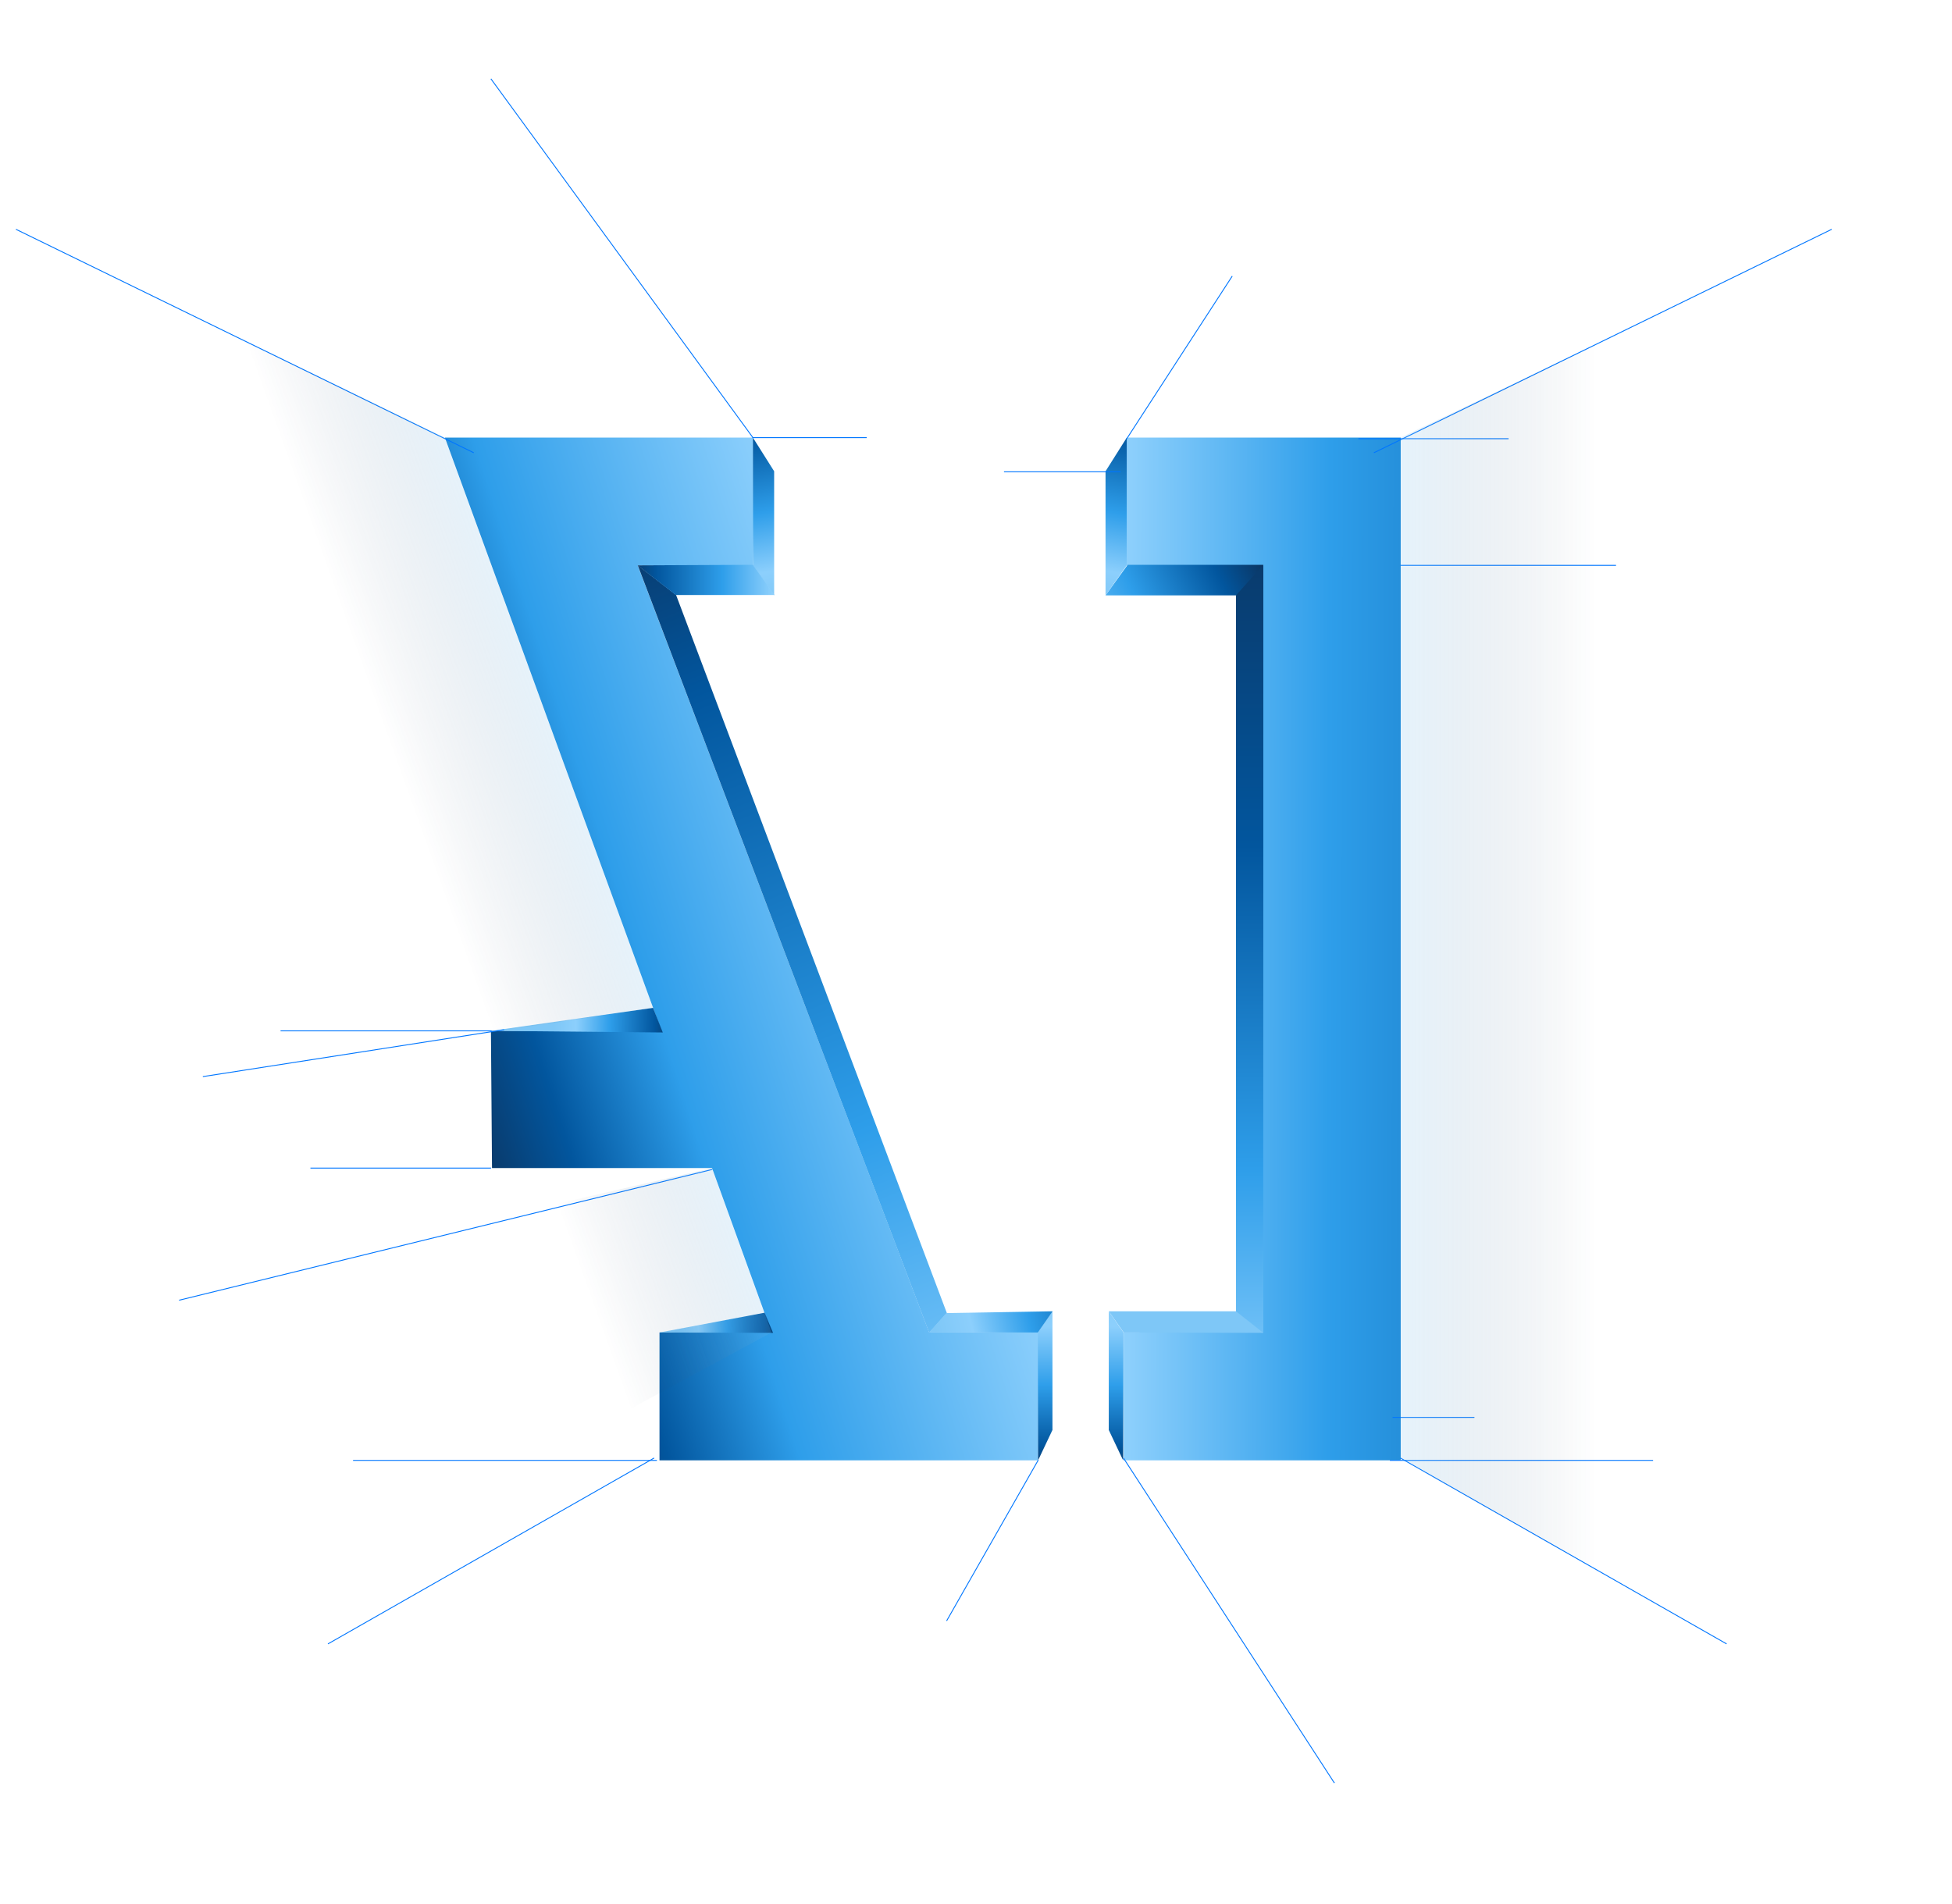 <?xml version="1.0" encoding="utf-8"?>
<!-- Generator: Adobe Illustrator 22.0.1, SVG Export Plug-In . SVG Version: 6.00 Build 0)  -->
<svg version="1.1" xmlns="http://www.w3.org/2000/svg" xmlns:xlink="http://www.w3.org/1999/xlink" x="0px" y="0px"
	 viewBox="0 0 1085 1058.5" style="enable-background:new 0 0 1085 1058.5;" xml:space="preserve">
<style type="text/css">
	.st0{fill:url(#Fill-34_2_);}
	.st1{fill:url(#Fill-35_1_);}
	.st2{fill:url(#Fill-34_3_);}
	.st3{fill:url(#Rectangle-Copy_2_);}
	.st4{fill:url(#Rectangle-Copy_3_);}
	.st5{fill:url(#Rectangle-Copy-3_2_);}
	.st6{fill:url(#Rectangle-Copy-3_3_);}
	.st7{fill:url(#Rectangle-Copy-2_1_);}
	.st8{fill:url(#Rectangle-4-Copy-4_1_);}
	.st9{fill:url(#Rectangle-4-Copy-5_1_);}
	.st10{fill:url(#Rectangle_1_);}
	.st11{fill:url(#Rectangle-4-Copy-2_1_);}
	.st12{fill:url(#Rectangle-4-Copy-3_1_);}
	.st13{fill:none;stroke:#0076FF;stroke-width:0.5;stroke-linecap:square;}
	.st14{opacity:0.199;fill:url(#Rectangle-5_4_);enable-background:new    ;}
	.st15{opacity:0.199;fill:url(#Rectangle-5_5_);enable-background:new    ;}
	.st16{opacity:0.199;fill:url(#Rectangle-5_6_);enable-background:new    ;}
</style>
<g id="Layer_1">
	<title>logo_ai3d</title>
	<desc>Created with Sketch.</desc>
	<g id="Group-3" transform="translate(364.377, 242.37)">
		
			<linearGradient id="Fill-34_2_" gradientUnits="userSpaceOnUse" x1="-3764.85" y1="1267.952" x2="-3767.951" y2="1267.982" gradientTransform="matrix(153.943 0 0 -568.596 580228.562 721248.875)">
			<stop  offset="0" style="stop-color:#0E294C"/>
			<stop  offset="0.207" style="stop-color:#02569E"/>
			<stop  offset="0.418" style="stop-color:#1C80CA"/>
			<stop  offset="0.595" style="stop-color:#2E9EEA"/>
			<stop  offset="0.827" style="stop-color:#8CCFFC"/>
			<stop  offset="1" style="stop-color:#7EC7F7"/>
		</linearGradient>
		<polygon id="Fill-34" class="st0" points="414.2,0.9 261.9,0.9 261.9,72 337.8,72 337.8,498.4 260.2,498.4 260.2,569.5 
			414.2,569.5 		"/>
		
			<linearGradient id="Fill-35_1_" gradientUnits="userSpaceOnUse" x1="-505.538" y1="471.991" x2="-168.055" y2="579.985" gradientTransform="matrix(1 0 0 -1 364.377 817.63)">
			<stop  offset="0" style="stop-color:#0E294C"/>
			<stop  offset="0.207" style="stop-color:#02569E"/>
			<stop  offset="0.404" style="stop-color:#2E9EEA"/>
			<stop  offset="0.827" style="stop-color:#8CCFFC"/>
			<stop  offset="1" style="stop-color:#7EC7F7"/>
		</linearGradient>
		<polygon id="Fill-35" class="st1" points="152.1,498.4 -9.9,72 54.2,72 54.2,0.9 -117.1,0.9 3.3,330.7 -91.5,330.7 -90.9,407 
			31.4,407 64.5,498.4 2.2,498.4 2.2,569.5 212.6,569.5 212.6,498.4 		"/>
	</g>
	<linearGradient id="Fill-34_3_" gradientUnits="userSpaceOnUse" x1="787.491" y1="467.224" x2="638.986" y2="539.981">
		<stop  offset="0" style="stop-color:#0E294C"/>
		<stop  offset="0.207" style="stop-color:#02569E"/>
		<stop  offset="0.49" style="stop-color:#2E9EEA"/>
		<stop  offset="0.786" style="stop-color:#8CCFFC"/>
		<stop  offset="1" style="stop-color:#7EC7F7"/>
	</linearGradient>
	<polygon id="Fill-34_1_" class="st2" points="702.1,314 626.8,314 614.5,331 701.5,331 687,729 616.3,729 624.6,740.8 702.2,741 	
		"/>
	
		<linearGradient id="Rectangle-Copy_2_" gradientUnits="userSpaceOnUse" x1="410.641" y1="842.192" x2="434.108" y2="721.926" gradientTransform="matrix(1 0 0 -1 0 1060)">
		<stop  offset="0" style="stop-color:#0E294C"/>
		<stop  offset="0.207" style="stop-color:#02569E"/>
		<stop  offset="0.56" style="stop-color:#2E9EEA"/>
		<stop  offset="0.827" style="stop-color:#8CCFFC"/>
		<stop  offset="1" style="stop-color:#7EC7F7"/>
	</linearGradient>
	<polygon id="Rectangle-Copy" class="st3" points="418.5,243.3 430.3,262 430.3,331 418.5,314.3 	"/>
	
		<linearGradient id="Rectangle-Copy_3_" gradientUnits="userSpaceOnUse" x1="527.575" y1="842.192" x2="551.041" y2="721.926" gradientTransform="matrix(-1 0 0 -1 1161.733 1060)">
		<stop  offset="0" style="stop-color:#0E294C"/>
		<stop  offset="0.207" style="stop-color:#02569E"/>
		<stop  offset="0.56" style="stop-color:#2E9EEA"/>
		<stop  offset="0.827" style="stop-color:#8CCFFC"/>
		<stop  offset="1" style="stop-color:#7EC7F7"/>
	</linearGradient>
	<polygon id="Rectangle-Copy_1_" class="st4" points="626.3,314.3 614.5,331 614.5,262 626.3,243.3 	"/>
	
		<linearGradient id="Rectangle-Copy-3_2_" gradientUnits="userSpaceOnUse" x1="580.867" y1="234" x2="580.867" y2="341.005" gradientTransform="matrix(1 0 0 -1 0 1060)">
		<stop  offset="0" style="stop-color:#0E294C"/>
		<stop  offset="0.207" style="stop-color:#02569E"/>
		<stop  offset="0.521" style="stop-color:#2E9EEA"/>
		<stop  offset="0.827" style="stop-color:#8CCFFC"/>
		<stop  offset="1" style="stop-color:#87CDFA"/>
		<stop  offset="1" style="stop-color:#7EC7F7"/>
	</linearGradient>
	<polygon id="Rectangle-Copy-3" class="st5" points="576.8,740.8 585,729 585,795 577,811.9 	"/>
	
		<linearGradient id="Rectangle-Copy-3_3_" gradientUnits="userSpaceOnUse" x1="579.356" y1="234" x2="579.356" y2="341.005" gradientTransform="matrix(-1 0 0 -1 1199.789 1060)">
		<stop  offset="0" style="stop-color:#0E294C"/>
		<stop  offset="0.207" style="stop-color:#02569E"/>
		<stop  offset="0.521" style="stop-color:#2E9EEA"/>
		<stop  offset="0.827" style="stop-color:#8CCFFC"/>
		<stop  offset="1" style="stop-color:#87CDFA"/>
		<stop  offset="1" style="stop-color:#7EC7F7"/>
	</linearGradient>
	<polygon id="Rectangle-Copy-3_1_" class="st6" points="624.3,811.9 616.3,795 616.3,729 624.5,740.8 	"/>
	
		<linearGradient id="Rectangle-Copy-2_1_" gradientUnits="userSpaceOnUse" x1="328.572" y1="815.865" x2="604.66" y2="130.695" gradientTransform="matrix(1 0 0 -1 0 1060)">
		<stop  offset="0" style="stop-color:#0E294C"/>
		<stop  offset="0.207" style="stop-color:#02569E"/>
		<stop  offset="0.56" style="stop-color:#2E9EEA"/>
		<stop  offset="0.827" style="stop-color:#8CCFFC"/>
		<stop  offset="1" style="stop-color:#7EC7F7"/>
	</linearGradient>
	<polygon id="Rectangle-Copy-2" class="st7" points="354.5,314.3 375.8,330.8 526.3,730 516.5,741 	"/>
	
		<linearGradient id="Rectangle-4-Copy-4_1_" gradientUnits="userSpaceOnUse" x1="636.07" y1="345.996" x2="520.425" y2="316.767" gradientTransform="matrix(1 0 0 -1 0 1060)">
		<stop  offset="0" style="stop-color:#0E294C"/>
		<stop  offset="0.207" style="stop-color:#02569E"/>
		<stop  offset="0.56" style="stop-color:#2E9EEA"/>
		<stop  offset="0.827" style="stop-color:#8CCFFC"/>
		<stop  offset="1" style="stop-color:#7EC7F7"/>
	</linearGradient>
	<polygon id="Rectangle-4-Copy-4" class="st8" points="516.4,740.8 576.9,740.8 585.1,729 526,730 	"/>
	
		<linearGradient id="Rectangle-4-Copy-5_1_" gradientUnits="userSpaceOnUse" x1="343.288" y1="737.6" x2="446.995" y2="737.6" gradientTransform="matrix(1 0 0 -1 0 1060)">
		<stop  offset="0" style="stop-color:#0E294C"/>
		<stop  offset="0.207" style="stop-color:#02569E"/>
		<stop  offset="0.56" style="stop-color:#2E9EEA"/>
		<stop  offset="0.827" style="stop-color:#8CCFFC"/>
		<stop  offset="1" style="stop-color:#7EC7F7"/>
	</linearGradient>
	<polygon id="Rectangle-4-Copy-5" class="st9" points="375.6,330.8 430.5,330.8 418.5,314 354.4,314.3 	"/>
	<linearGradient id="Rectangle_1_" gradientUnits="userSpaceOnUse" x1="694.561" y1="208" x2="694.561" y2="907.152">
		<stop  offset="0" style="stop-color:#0E294C"/>
		<stop  offset="0.375" style="stop-color:#02569E"/>
		<stop  offset="0.632" style="stop-color:#2E9EEA"/>
		<stop  offset="0.827" style="stop-color:#8CCFFC"/>
		<stop  offset="1" style="stop-color:#7EC7F7"/>
	</linearGradient>
	<polygon id="Rectangle" class="st10" points="687,331 702.2,314 702.2,741 687,729 	"/>
	
		<linearGradient id="Rectangle-4-Copy-2_1_" gradientUnits="userSpaceOnUse" x1="378.484" y1="492.012" x2="307.988" y2="493.512" gradientTransform="matrix(1 0 0 -1 0 1060)">
		<stop  offset="0" style="stop-color:#0E294C"/>
		<stop  offset="0.207" style="stop-color:#02569E"/>
		<stop  offset="0.56" style="stop-color:#2E9EEA"/>
		<stop  offset="0.827" style="stop-color:#8CCFFC"/>
		<stop  offset="1" style="stop-color:#7EC7F7"/>
	</linearGradient>
	<polygon id="Rectangle-4-Copy-2" class="st11" points="273,573.1 368.4,574 363,560.3 	"/>
	
		<linearGradient id="Rectangle-4-Copy-3_1_" gradientUnits="userSpaceOnUse" x1="436.851" y1="324.6" x2="378.354" y2="324.6" gradientTransform="matrix(1 0 0 -1 0 1060)">
		<stop  offset="0" style="stop-color:#0E294C"/>
		<stop  offset="0.207" style="stop-color:#02569E"/>
		<stop  offset="0.56" style="stop-color:#2E9EEA"/>
		<stop  offset="0.827" style="stop-color:#8CCFFC"/>
		<stop  offset="1" style="stop-color:#7EC7F7"/>
	</linearGradient>
	<polygon id="Rectangle-4-Copy-3" class="st12" points="366.6,740.8 429.7,741 425,729.8 	"/>
</g>
<g id="Layer_2">
	<path id="Line-Copy-3" class="st13" d="M363.4,810.7L182.5,913.8"/>
	<path id="Line-Copy-3_1_" class="st13" d="M959.5,913.8L778.6,810.7"/>
	<path id="Line-Copy-3_2_" class="st13" d="M741.6,991.1l-117-180.3"/>
	<path id="Line-Copy-3_4_" class="st13" d="M526.3,900.9l50.7-89"/>
	<path id="Line-Copy-3_3_" class="st13" d="M626.3,243.9l58.5-90.2"/>
	<path id="Line-Copy-4" class="st13" d="M263.1,251.6l-254-124"/>
	<path id="Line-Copy-4_2_" class="st13" d="M418.5,243.3L273,44"/>
	<path id="Line-Copy-4_1_" class="st13" d="M1017.9,127.6l-254,124"/>
	<path id="Line-Copy-11" class="st13" d="M898,314.3H778.6"/>
	<path id="Line-Copy-9" class="st13" d="M918.6,811.9H772.8"/>
	<path id="Line-Copy-16" class="st13" d="M819.3,788h-45"/>
	<path id="Line-Copy-10" class="st13" d="M481.5,243.3h-63"/>
	<path id="Line-Copy-14" class="st13" d="M273,573.1H156.2"/>
	<path id="Line-Copy-18" class="st13" d="M272.7,649.4h-99.9"/>
	<path id="Line-Copy-17" class="st13" d="M622.6,262.3h-64.3"/>
	<path id="Line-Copy-8" class="st13" d="M838.3,243.9h-83"/>
	<path id="Line-Copy-13" class="st13" d="M196.5,811.9h168.4"/>
	<path id="Line-Copy-14_1_" class="st13" d="M280,572.5l-167,26"/>
	<path id="Line-Copy-15_1_" class="st13" d="M395.7,650.2L99.8,722.8"/>
	<linearGradient id="Rectangle-5_4_" gradientUnits="userSpaceOnUse" x1="887.073" y1="532.439" x2="761.035" y2="532.439">
		<stop  offset="0" style="stop-color:#0E294C;stop-opacity:0"/>
		<stop  offset="0.923" style="stop-color:#7EC7F7"/>
	</linearGradient>
	<polygon id="Rectangle-5_1_" class="st14" points="778.5,243.3 778.6,810.7 898,878.8 898,186.1 	"/>
	<linearGradient id="Rectangle-5_5_" gradientUnits="userSpaceOnUse" x1="204.765" y1="381.163" x2="305.26" y2="345.165">
		<stop  offset="0" style="stop-color:#0E294C;stop-opacity:0"/>
		<stop  offset="0.923" style="stop-color:#7EC7F7"/>
	</linearGradient>
	<polygon id="Rectangle-5_2_" class="st15" points="244.6,578.2 113,178.2 247.2,243.3 363,560.3 	"/>
	<linearGradient id="Rectangle-5_6_" gradientUnits="userSpaceOnUse" x1="329.749" y1="726.817" x2="430.312" y2="690.795">
		<stop  offset="0" style="stop-color:#0E294C;stop-opacity:0"/>
		<stop  offset="0.923" style="stop-color:#7EC7F7"/>
	</linearGradient>
	<polygon id="Rectangle-5_3_" class="st16" points="325.4,796.8 280.7,675.9 395.7,649.4 428.8,740.8 	"/>
</g>
</svg>
